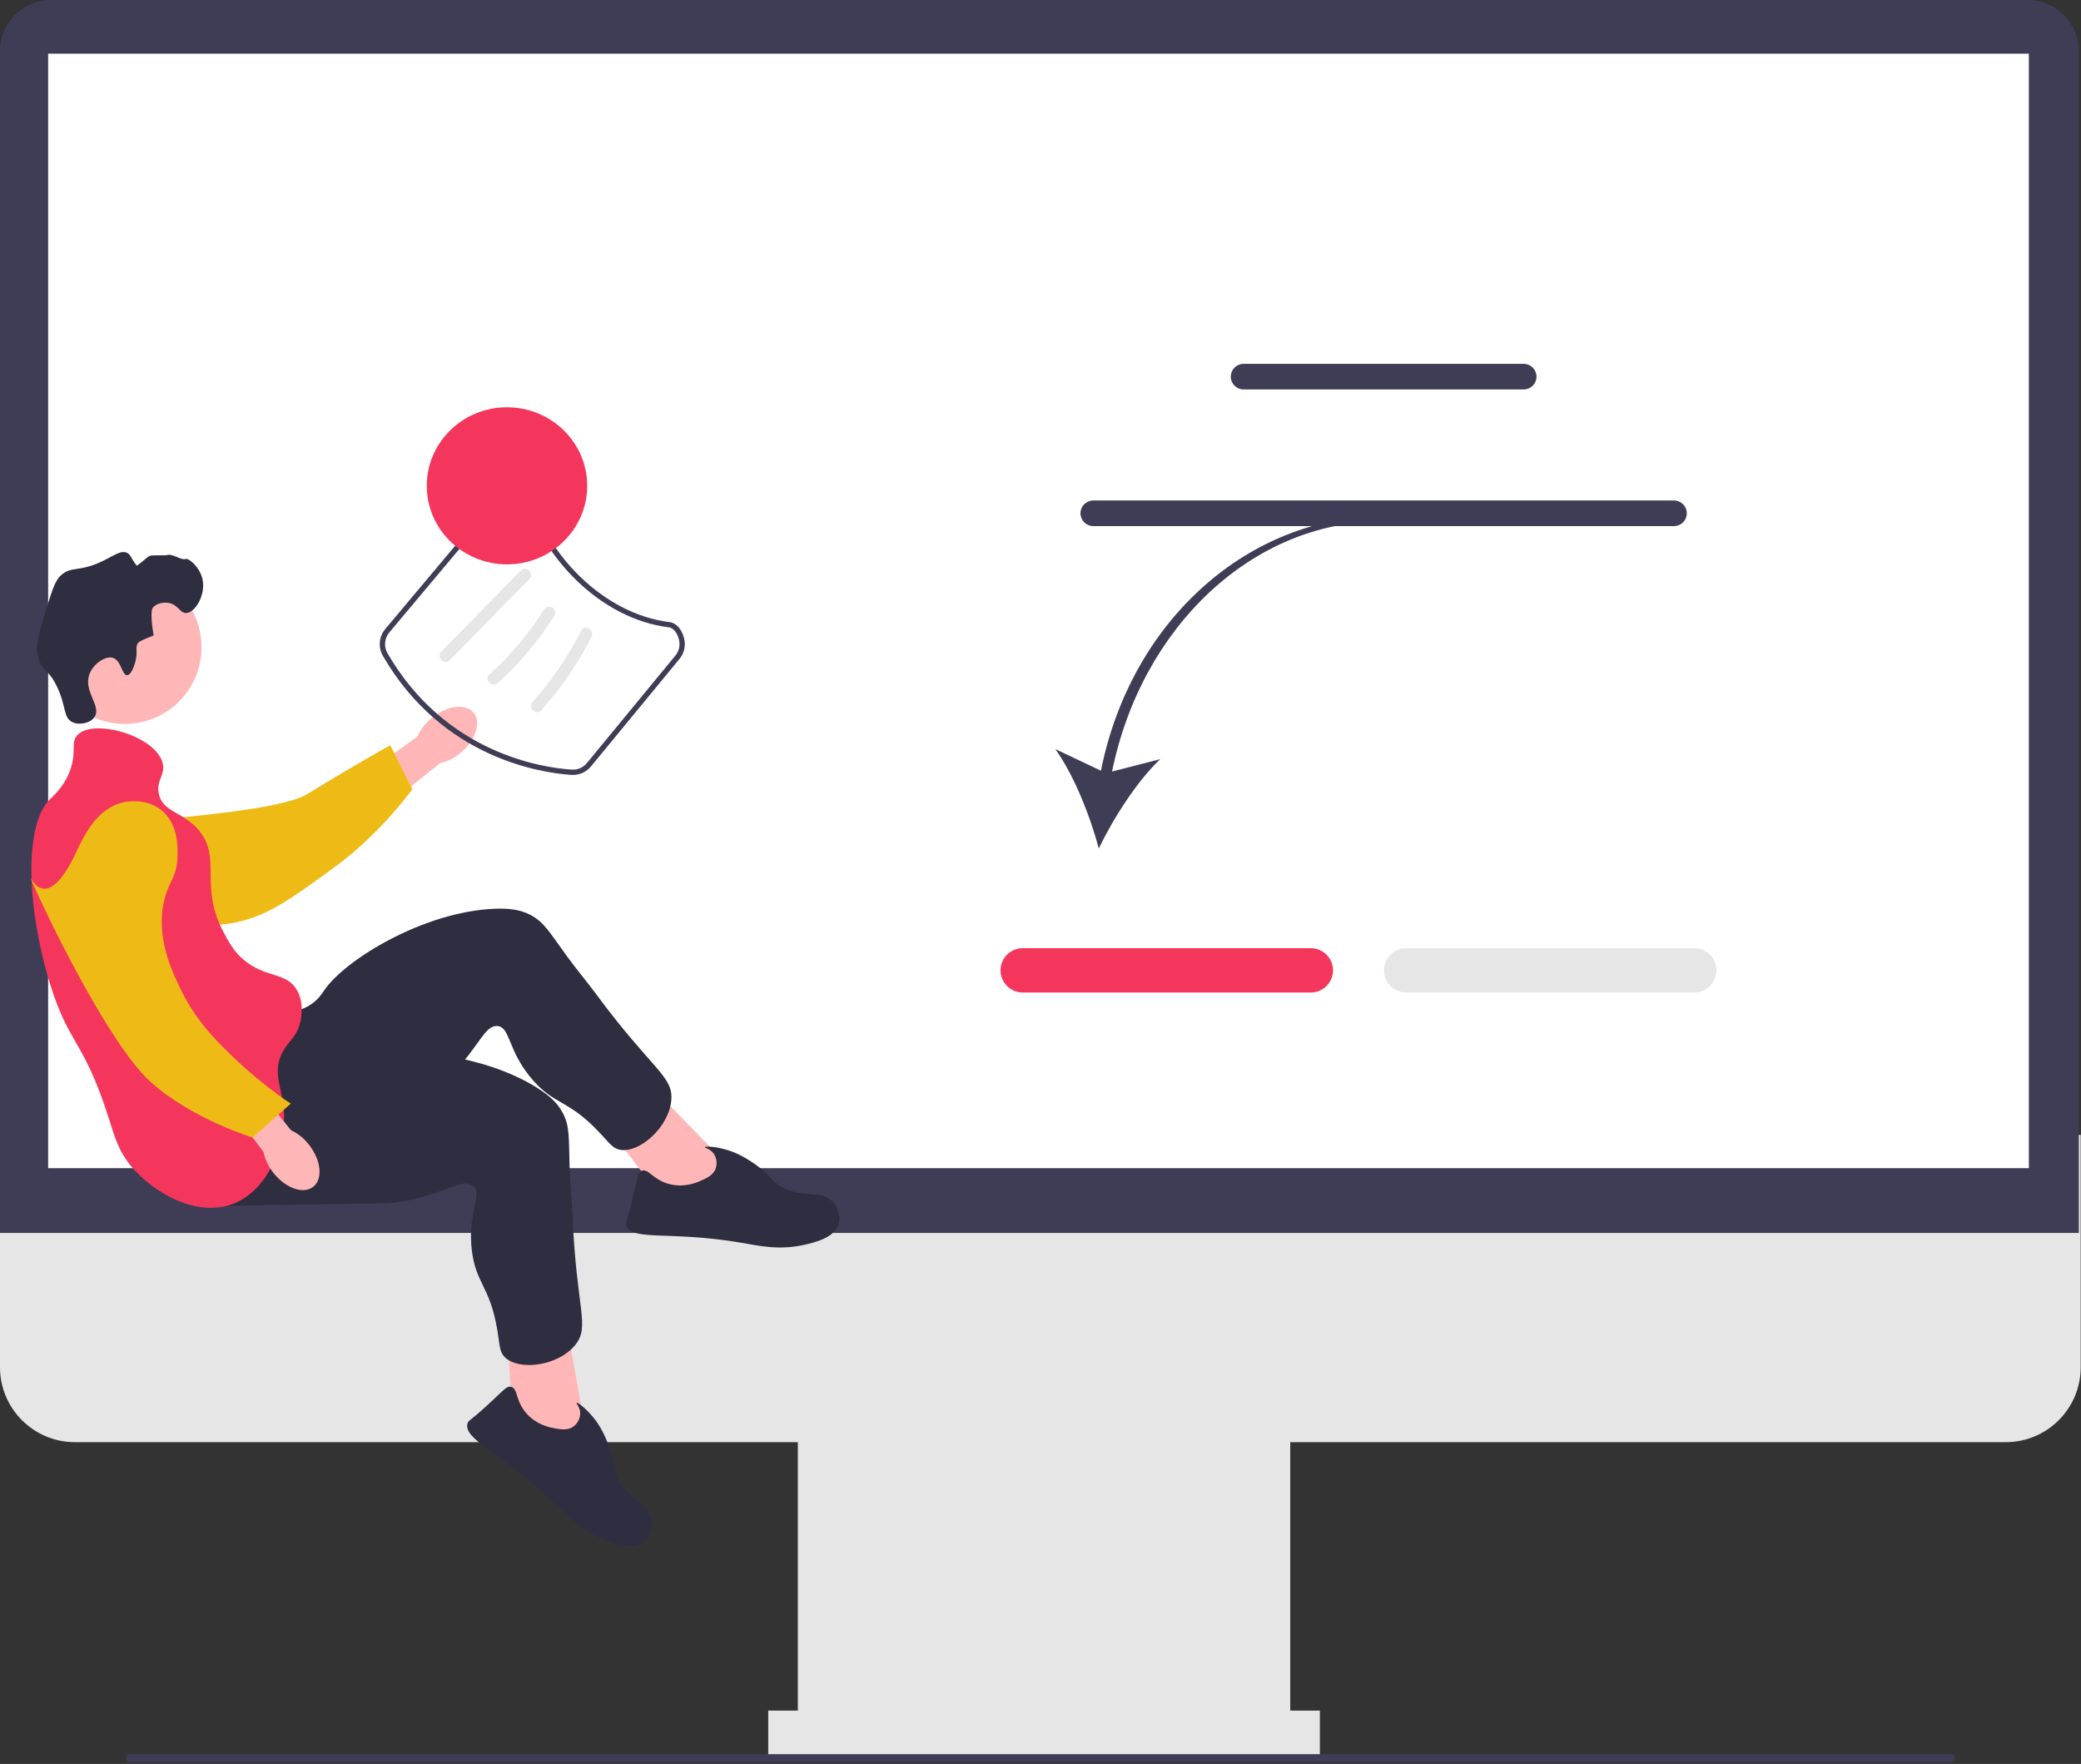 <svg width="597" height="506" viewBox="0 0 597 506" fill="none" xmlns="http://www.w3.org/2000/svg">
<rect x="0" y="0" width="597" height="506" fill="#333333" stroke="none"/>
<g clip-path="url(#clip0_802_3)">
<path d="M575.427 413.696H21.485C9.638 413.696 0 404.058 0 392.211V325.54H596.912V392.211C596.912 404.058 587.274 413.696 575.427 413.696Z" fill="#E6E6E6"/>
<path d="M370.149 402.543H228.887V503.445H370.149V402.543Z" fill="#E6E6E6"/>
<path d="M378.647 490.7H220.391V503.445H378.647V490.7Z" fill="#E6E6E6"/>
<path d="M596.381 353.686H0V14.744C0 6.614 6.614 0 14.744 0H581.637C589.767 0 596.381 6.614 596.381 14.744V353.686Z" fill="#3F3D56"/>
<path d="M582.043 15.401H13.809V335.099H582.043V15.401Z" fill="white"/>
<path d="M123.853 205.95C128.202 202.356 133.581 201.687 135.868 204.455C138.154 207.223 136.482 212.38 132.131 215.974C130.412 217.434 128.369 218.461 126.173 218.969L107.553 233.963L100.703 225.075L119.786 211.237C120.7 209.175 122.094 207.362 123.853 205.95H123.853Z" fill="#FFB6B6"/>
<path d="M16.231 239.779C16.222 239.116 16.228 233.332 20.51 229.676C25.429 225.477 32.37 227.177 34.804 227.773C40.428 229.15 40.889 231.563 46.17 234.041C56.051 238.679 43.671 236.305 49.55 234.818C51.585 234.303 80.862 232.273 88.15 227.787C102.323 219.064 111.981 213.774 111.981 213.774L118.294 226.4C118.294 226.4 109.165 239.094 96.317 248.498C83.138 258.143 76.548 262.966 66.534 264.83C65.671 264.99 44.461 268.612 27.378 255.849C23.482 252.938 16.343 247.604 16.231 239.779L16.231 239.779Z" fill="#EEBB16"/>
<path d="M35.815 207.667C47.961 207.667 57.808 197.821 57.808 185.675C57.808 173.529 47.961 163.682 35.815 163.682C23.669 163.682 13.822 173.529 13.822 185.675C13.822 197.821 23.669 207.667 35.815 207.667Z" fill="#FFB6B6"/>
<path d="M208.054 333.43L185.405 310.246L173.713 322.442L190.588 344.671L207.326 346.586L208.054 333.43Z" fill="#FFB6B6"/>
<path d="M78.725 289.954C80.049 290.064 84.259 290.908 88.283 288.694C91.029 287.183 92.438 284.936 92.913 284.222C98.815 275.359 121.466 261.537 141.794 260.687C146.398 260.494 149.428 261.028 152.182 262.463C156.088 264.499 157.647 267.415 162.602 274.246C165.313 277.983 168.313 281.503 171.056 285.216C187.118 306.952 193.207 308.658 192.585 315.627C191.895 323.359 183.556 330.694 178.014 329.847C175.744 329.5 174.865 327.922 171.833 324.727C162.942 315.36 159.263 317.09 152.933 309.915C145.543 301.538 146.51 294.592 142.654 294.324C139.079 294.075 137.559 300 129.925 307.872C126.432 311.474 123.945 313.126 116.367 318.383C86.856 338.856 86.385 340.295 80.43 341.928C77.824 342.642 59.33 347.713 52.742 339.644C42.432 327.017 66.788 288.962 78.725 289.954V289.954Z" fill="#2F2E41"/>
<path d="M201.129 338.669C202.795 337.921 204.742 337.046 205.369 335.035C205.793 333.674 205.549 331.996 204.672 330.837C203.661 329.499 202.164 329.323 202.225 329.086C202.317 328.725 205.856 328.866 209.742 330.24C210.475 330.499 213.797 331.713 218.022 335.011C221.407 337.654 220.952 338.184 223.075 339.708C229.591 344.386 235.703 340.699 239.229 345.086C240.59 346.779 241.17 349.183 240.598 351.126C239.447 355.03 233.855 356.373 230.798 357.066C223.437 358.737 217.865 357.373 212.046 356.393C192.26 353.059 181.142 356.095 179.655 351.511C179.373 350.644 179.83 350.718 181.356 344.351C182.862 338.067 182.812 336.341 184.095 335.838C186.025 335.081 187.321 338.526 192.184 339.705C196.494 340.75 200.049 339.154 201.129 338.669H201.129Z" fill="#2F2E41"/>
<path d="M167.786 409.275L162.064 377.373L145.541 380.899L147.021 408.768L159.796 419.751L167.786 409.275Z" fill="#FFB6B6"/>
<path d="M85.187 300.678C86.221 301.513 89.231 304.574 93.804 305.002C96.924 305.294 99.351 304.226 100.146 303.902C110.006 299.882 136.51 301.165 153.808 311.876C157.726 314.302 159.934 316.445 161.406 319.179C163.495 323.057 163.147 326.345 163.412 334.781C163.557 339.395 164.062 343.992 164.247 348.605C165.332 375.61 169.412 380.441 164.984 385.858C160.071 391.867 149.053 393.255 144.942 389.442C143.259 387.88 143.418 386.081 142.703 381.735C140.606 368.991 136.591 368.357 135.382 358.865C133.971 347.784 138.672 342.579 135.632 340.192C132.813 337.978 128.228 342.028 117.491 344.255C112.578 345.274 109.592 345.244 100.37 345.339C64.455 345.708 63.257 346.634 57.412 344.641C54.855 343.769 36.705 337.579 35.785 327.203C34.344 310.966 75.867 293.154 85.187 300.678H85.187Z" fill="#2F2E41"/>
<path d="M159.116 409.722C160.914 410.038 163.017 410.408 164.665 409.096C165.78 408.208 166.52 406.682 166.446 405.231C166.36 403.556 165.221 402.569 165.404 402.407C165.683 402.161 168.532 404.265 170.976 407.583C171.437 408.21 173.504 411.079 175.148 416.181C176.465 420.269 175.791 420.452 176.691 422.905C179.457 430.435 186.584 430.816 187.038 436.426C187.214 438.591 186.344 440.906 184.779 442.193C181.635 444.777 176.253 442.748 173.335 441.605C166.306 438.853 162.461 434.596 158.197 430.518C143.697 416.648 132.792 412.918 134.135 408.289C134.389 407.413 134.727 407.731 139.564 403.32C144.339 398.966 145.267 397.51 146.61 397.814C148.633 398.271 147.771 401.85 151.133 405.556C154.112 408.841 157.95 409.516 159.116 409.722V409.722Z" fill="#2F2E41"/>
<path d="M38.814 189.879C39.67 186.817 38.595 185.7 39.691 184.326C39.691 184.326 40.132 183.772 44.075 182.28C42.912 175.529 43.783 174.388 43.783 174.388C44.787 173.072 46.798 172.754 48.168 172.926C51.063 173.29 51.576 175.908 53.429 175.849C55.989 175.768 59.059 170.644 58.106 166.204C57.328 162.581 53.977 159.891 53.137 160.358C52.304 160.821 49.305 158.78 48.168 159.188C47.391 159.468 43.735 159.096 42.906 159.481C42.001 159.901 39.409 162.516 39.161 162.186C37.438 159.897 37.475 159.097 36.476 158.604C34.705 157.73 32.78 159.346 29.461 160.942C22.631 164.227 20.631 162.268 17.477 165.034C15.883 166.432 15.029 169.103 13.385 174.388C11.086 181.779 9.936 185.474 11.046 189.002C12.179 192.601 13.846 191.818 16.308 196.894C19.048 202.545 18.103 205.83 20.692 207.124C22.693 208.125 25.909 207.488 27.123 205.663C29.201 202.538 23.829 198.311 25.661 193.387C26.786 190.364 30.256 188.072 32.384 188.71C34.79 189.432 34.967 193.746 36.476 193.679C37.768 193.622 38.665 190.413 38.814 189.879H38.814Z" fill="#2F2E41"/>
<path d="M22.154 210.924C26.655 205.878 44.986 211.101 46.707 219.108C47.415 222.402 44.802 223.793 45.538 227.585C46.614 233.131 52.707 232.753 57.23 238.4C63.65 246.416 57.035 254.251 64.245 267.629C65.785 270.487 67.083 272.897 69.798 275.228C76.028 280.579 81.825 278.744 84.997 283.705C87.369 287.415 86.395 291.987 86.166 293.058C85.23 297.45 82.693 298.521 80.905 302.119C77.931 308.107 81.299 312.503 81.49 319.657C81.729 328.608 76.972 341.015 67.46 345.086C56.773 349.66 43.883 342.085 37.646 334.564C33.924 330.076 32.844 325.936 31.215 320.826C23.939 297.989 19.827 300.054 14.262 281.951C7.901 261.256 6.65 237.011 14.262 229.339C15.271 228.322 18.048 225.971 19.816 221.739C22.195 216.044 20.14 213.183 22.154 210.924L22.154 210.924Z" fill="#F5365C"/>
<path d="M88.653 328.391C92.142 332.824 92.683 338.218 89.861 340.438C87.039 342.659 81.924 340.864 78.434 336.429C77.016 334.676 76.038 332.609 75.582 330.401L61.035 311.43L68.552 305.697L83.463 324.2C85.503 325.163 87.282 326.6 88.653 328.391H88.653Z" fill="#FFB6B6"/>
<path d="M35.377 230.155C36.024 230.011 41.688 228.837 46.14 232.283C51.255 236.241 51.007 243.383 50.92 245.888C50.72 251.674 48.452 252.618 47.103 258.294C44.579 268.912 49.386 278.781 52.041 284.233C52.96 286.12 55.913 291.895 61.791 298.114C73.223 310.209 83.424 316.574 83.424 316.574L72.466 326.314C72.466 326.314 55.011 320.994 43.183 310.335C31.051 299.401 12.394 260.716 8.526 251.292C8.193 250.481 12.911 263.674 21.92 244.347C23.975 239.938 27.739 231.861 35.377 230.155H35.377Z" fill="#EEBB16"/>
<path d="M315.838 221.081L302.754 214.883C308.12 222.372 312.744 234.069 315.22 243.376C319.411 234.706 326.168 224.098 332.856 217.762L319.028 221.319C327.549 179.559 359.598 149.58 396.298 149.58L396.818 148.071C358.483 148.071 324.538 177.635 315.838 221.081V221.081Z" fill="#3F3D56"/>
<path d="M376.056 284.71H293.388C289.882 284.71 287.029 281.857 287.029 278.351C287.029 274.844 289.882 271.992 293.388 271.992H376.056C379.563 271.992 382.415 274.844 382.415 278.351C382.415 281.857 379.563 284.71 376.056 284.71Z" fill="#F5365C"/>
<path d="M486.056 284.71H403.388C399.882 284.71 397.029 281.857 397.029 278.351C397.029 274.844 399.882 271.992 403.388 271.992H486.056C489.563 271.992 492.415 274.844 492.415 278.351C492.415 281.857 489.563 284.71 486.056 284.71Z" fill="#E6E6E6"/>
<path d="M437.119 111.717H356.762C354.736 111.717 353.088 110.069 353.088 108.043C353.088 106.017 354.736 104.37 356.762 104.37H437.119C439.145 104.37 440.793 106.017 440.793 108.043C440.793 110.069 439.145 111.717 437.119 111.717V111.717Z" fill="#3F3D56"/>
<path d="M480.239 150.916H313.641C311.615 150.916 309.967 149.267 309.967 147.241C309.967 145.216 311.615 143.568 313.641 143.568H480.239C482.265 143.568 483.913 145.216 483.913 147.241C483.913 149.267 482.265 150.916 480.239 150.916Z" fill="#3F3D56"/>
<path d="M36.121 504.385C36.121 505.045 36.651 505.575 37.311 505.575H559.601C560.261 505.575 560.791 505.045 560.791 504.385C560.791 503.725 560.261 503.195 559.601 503.195H37.311C36.651 503.195 36.121 503.725 36.121 504.385Z" fill="#3F3D56"/>
<path d="M164.368 222.297C164.226 222.297 164.085 222.292 163.943 222.283C155.574 221.745 126.938 217.693 109.843 188.135C108.434 185.701 108.711 182.607 110.533 180.436L142.193 142.715C143.488 141.172 145.488 140.283 147.513 140.308C148.913 140.341 152.228 140.695 152.872 143.25C156.675 158.346 172.735 176.097 192.049 178.45C194.007 178.688 195.578 180.434 196.253 183.121C196.779 185.213 196.293 187.37 194.918 189.038L169.556 219.836C168.267 221.4 166.377 222.297 164.368 222.297V222.297ZM147.392 141.825C145.844 141.825 144.34 142.518 143.356 143.69L111.696 181.412C110.283 183.095 110.067 185.491 111.157 187.374C127.875 216.281 155.862 220.242 164.041 220.767C165.711 220.879 167.315 220.168 168.384 218.87L193.746 188.072C194.811 186.78 195.188 185.111 194.781 183.491C194.382 181.906 193.407 180.144 191.865 179.956C171.913 177.526 155.325 159.203 151.399 143.62C151.081 142.359 149.167 141.866 147.482 141.826C147.452 141.825 147.422 141.825 147.392 141.825H147.392Z" fill="#3F3D56"/>
<path d="M129.029 189.376L151.855 166.103C153.415 164.512 150.97 162.064 149.408 163.657L126.583 186.93C125.022 188.521 127.467 190.969 129.029 189.376Z" fill="#E6E6E6"/>
<path d="M142.806 195.933C149.106 190.286 154.58 183.749 159.063 176.575C160.246 174.681 157.254 172.943 156.075 174.829C151.742 181.764 146.45 188.028 140.36 193.486C138.699 194.975 141.152 197.416 142.806 195.933H142.806V195.933Z" fill="#E6E6E6"/>
<path d="M155.223 203.784C160.959 197.431 165.841 190.34 169.684 182.691C170.682 180.707 167.698 178.953 166.697 180.945C162.983 188.335 158.319 195.198 152.777 201.338C151.288 202.987 153.727 205.441 155.223 203.784H155.223Z" fill="#E6E6E6"/>
<path d="M145.444 161.885C158.154 161.885 168.457 151.799 168.457 139.357C168.457 126.916 158.154 116.83 145.444 116.83C132.735 116.83 122.432 126.916 122.432 139.357C122.432 151.799 132.735 161.885 145.444 161.885Z" fill="#F5365C"/>
</g>
<defs>
<clipPath id="clip0_802_3">
<rect width="596.912" height="505.575" fill="white"/>
</clipPath>
</defs>
</svg>
